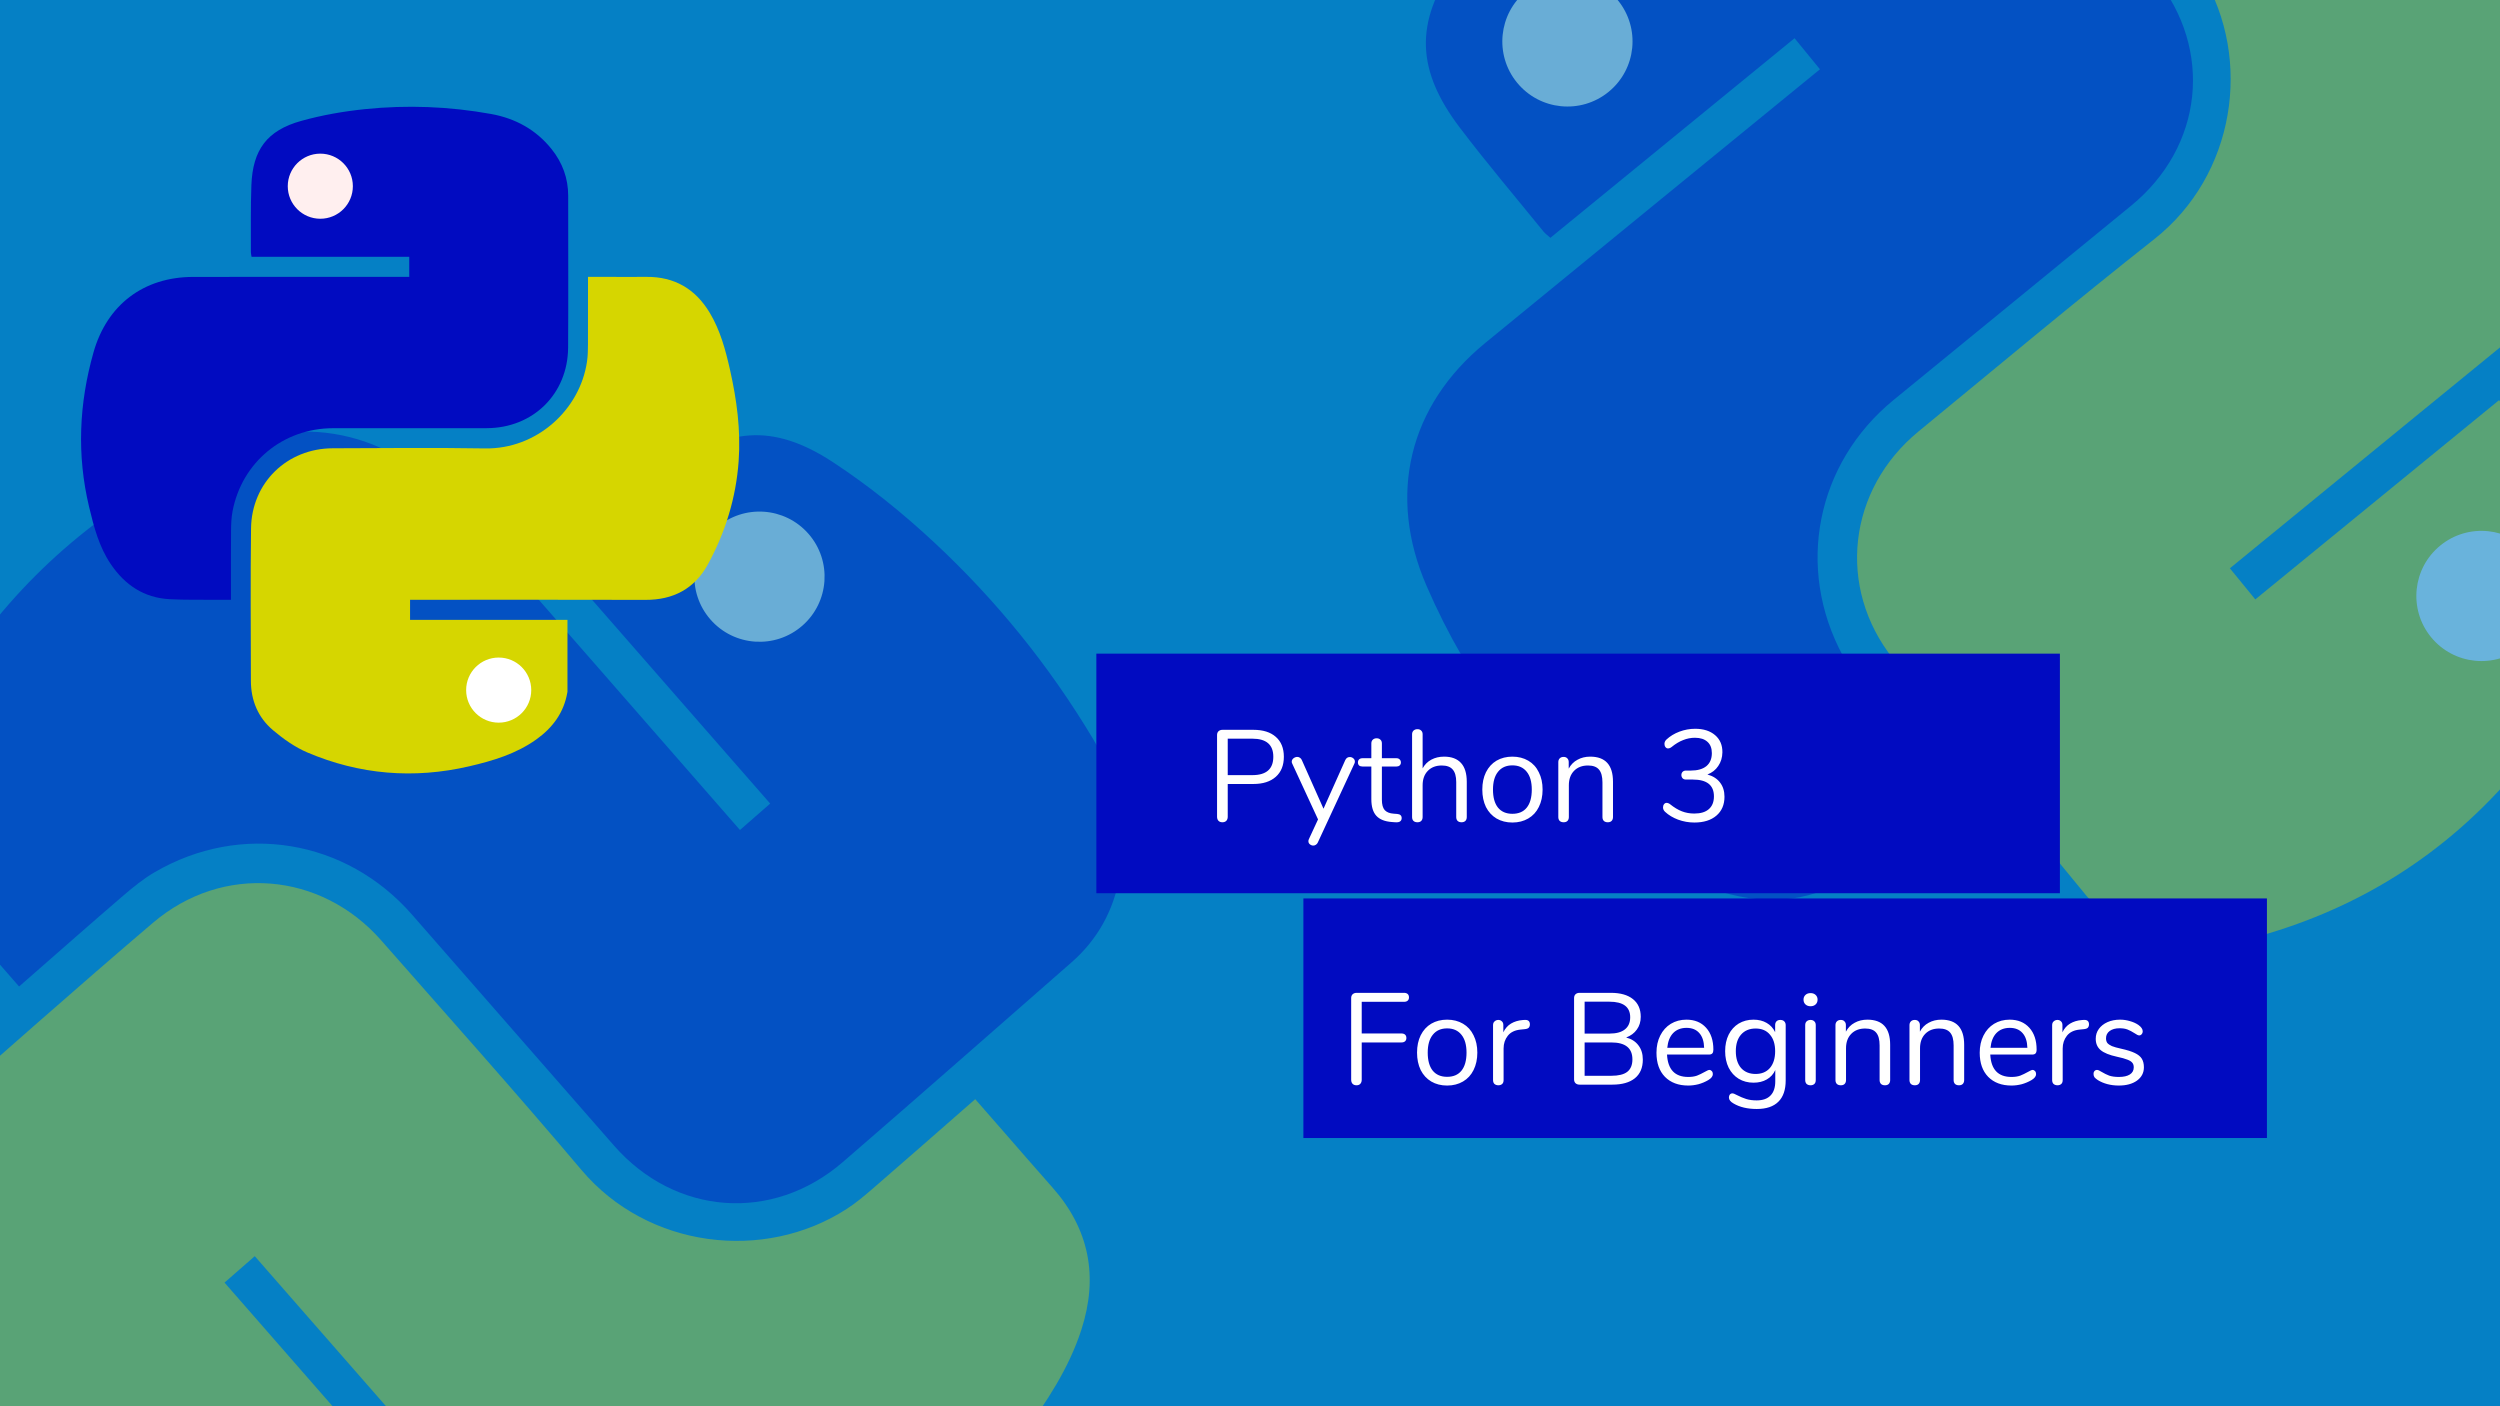 <svg width="1920" height="1080" viewBox="0 0 1920 1080" fill="none" xmlns="http://www.w3.org/2000/svg">
<rect x="0" y="0" width="1920" height="1080" fill="#333333" stroke="none"/>
<g clip-path="url(#clip0)">
<rect width="1920" height="1080" fill="#0580C5"/>
<g opacity="0.4" clip-path="url(#clip1)">
<path fill-rule="evenodd" clip-rule="evenodd" d="M1712.56 436.457C1719.25 444.654 1725.33 452.089 1732.07 460.33C1794.71 409.129 1857.02 358.203 1919.27 307.315C1943.06 336.414 1966.19 364.711 1989.31 393.012C1989.51 393.266 1989.59 393.621 1989.76 393.914C2005.23 421.285 2006.52 450.114 1998.44 479.816C1988.45 516.551 1967.67 547.344 1944.77 576.982C1891.33 646.171 1822.6 693.468 1738.86 717.854C1718.96 723.652 1697.13 725.106 1676.25 724.766C1646.34 724.275 1621.19 710.922 1602.01 687.505C1552.56 627.122 1502.6 567.149 1454.01 506.08C1410.31 451.148 1419.18 375.943 1473.36 331.394C1533.59 281.872 1593.43 231.849 1654.62 183.537C1716.48 134.695 1730.28 45.772 1691.32 -19.067C1686.84 -26.526 1681.36 -33.436 1675.87 -40.226C1656.62 -64.03 1637.17 -87.67 1617.8 -111.373C1615.52 -114.164 1613.23 -116.958 1610.31 -120.539C1620 -128.46 1628.78 -135.635 1637.56 -142.811C1651.61 -154.294 1665.75 -165.674 1679.7 -177.286C1712.89 -204.922 1749.74 -210.709 1790.13 -196.115C1819.63 -185.46 1844.68 -167.494 1869.1 -148.397C1906.61 -119.058 1941.18 -86.803 1968.71 -47.651C2001.1 -1.602 2021.88 49.472 2032.29 104.598C2040.26 146.84 2025.78 180.789 1992.46 207.837C1902.44 280.923 1812.82 354.5 1723.05 427.882C1719.71 430.612 1716.37 433.343 1712.56 436.457V436.457ZM1877.66 421.794C1857.57 437.884 1854.54 466.209 1870.73 486.36C1886.89 506.466 1915.75 510.125 1935.45 494.566C1955.09 479.051 1958.14 449.632 1942.18 429.672C1925.93 409.369 1897.5 405.895 1877.66 421.794Z" fill="#D6D600"/>
<path fill-rule="evenodd" clip-rule="evenodd" d="M1397.73 53.215C1391.05 45.047 1385.02 37.665 1378.23 29.358C1315.47 80.654 1253.16 131.586 1190.68 182.648C1188.37 180.568 1186.71 179.424 1185.49 177.921C1163.88 151.265 1141.63 125.099 1120.93 97.752C1087.94 54.167 1086.16 17.397 1117.62 -27.28C1136.64 -54.296 1158.57 -79.708 1181.9 -103.152C1227.83 -149.312 1279.6 -188.41 1336.66 -220.051C1369.76 -238.408 1405.25 -245.11 1442.75 -237.112C1468.91 -231.535 1490.84 -218.609 1507.89 -197.742C1557.06 -137.56 1606.54 -77.634 1655.34 -17.154C1700.07 38.272 1691.98 112.655 1636.87 157.857C1576.06 207.737 1515.05 257.38 1454.21 307.227C1394.81 355.888 1378.84 436.169 1415.35 503.652C1420.11 512.455 1426.32 520.591 1432.61 528.431C1452.19 552.834 1472.13 576.947 1491.93 601.171C1494.22 603.972 1496.51 606.769 1499.58 610.532C1493.79 615.262 1488.95 619.286 1484.04 623.223C1464.65 638.782 1445.77 655.054 1425.7 669.687C1394.12 692.713 1359.01 696.023 1322.05 684.984C1291.14 675.755 1265.75 657.172 1240.52 637.957C1175.3 588.272 1128.1 524.86 1095.62 450.022C1065.38 380.372 1081.78 311.676 1140.62 263.422C1223.01 195.855 1305.59 128.526 1388.08 61.096C1391.15 58.594 1394.21 56.091 1397.73 53.215V53.215ZM1173.86 -3.907C1154.38 12.246 1152.06 40.856 1168.62 60.88C1184.99 80.671 1213.97 83.603 1233.37 67.429C1252.68 51.325 1255.05 22.187 1238.65 2.462C1222.24 -17.264 1193.4 -20.099 1173.86 -3.907V-3.907Z" fill="#010BC1"/>
<circle cx="1905.76" cy="457.7" r="50" transform="rotate(-39.261 1905.76 457.7)" fill="white"/>
<circle cx="1203.79" cy="31.816" r="50" transform="rotate(-39.261 1203.79 31.816)" fill="#FFEFEF"/>
</g>
<g opacity="0.4" clip-path="url(#clip2)">
<path fill-rule="evenodd" clip-rule="evenodd" d="M195.662 964.743C187.692 971.71 180.462 978.029 172.447 985.033C225.689 1045.95 278.645 1106.54 331.561 1167.09C303.263 1191.82 275.745 1215.87 248.224 1239.91C247.977 1240.12 247.625 1240.21 247.337 1240.39C220.491 1256.76 191.721 1259 161.769 1251.9C124.723 1243.13 93.261 1223.38 62.884 1201.48C-8.033 1150.35 -57.574 1083.21 -84.712 1000.33C-91.164 980.625 -93.338 958.857 -93.688 937.975C-94.185 908.068 -81.67 882.488 -58.899 862.547C-0.181 811.131 58.108 759.214 117.54 708.639C170.999 663.144 246.456 669.529 292.769 722.207C344.254 780.769 396.225 838.928 446.532 898.487C497.39 958.705 586.72 969.558 650.238 928.48C657.545 923.755 664.269 918.045 670.874 912.336C694.03 892.315 717.015 872.094 740.065 851.949C742.78 849.576 745.496 847.202 748.979 844.158C757.216 853.583 764.676 862.119 772.138 870.657C784.08 884.323 795.92 898.082 807.987 911.638C836.703 943.895 843.704 980.535 830.451 1021.39C820.777 1051.22 803.648 1076.86 785.367 1101.89C757.283 1140.35 726.187 1175.96 687.966 1204.77C643.011 1238.66 592.652 1261.12 537.899 1273.34C495.944 1282.7 461.535 1269.36 433.402 1236.95C357.383 1149.39 280.886 1062.25 204.579 974.946C201.74 971.698 198.902 968.449 195.662 964.743V964.743ZM215.77 1129.27C199.025 1109.73 170.616 1107.63 151.011 1124.48C131.449 1141.3 128.745 1170.26 144.946 1189.43C161.101 1208.55 190.605 1210.63 210.027 1194.02C229.783 1177.11 232.316 1148.58 215.77 1129.27Z" fill="#D6D600"/>
<path fill-rule="evenodd" clip-rule="evenodd" d="M568.3 637.431C576.243 630.489 583.421 624.215 591.5 617.155C538.158 556.123 485.197 495.527 432.1 434.775C434.103 432.395 435.191 430.695 436.653 429.428C462.581 406.954 487.998 383.845 514.646 362.257C557.118 327.848 593.809 324.85 639.5 354.814C667.129 372.936 693.252 394.019 717.453 416.558C765.105 460.936 805.892 511.391 839.399 567.369C858.84 599.845 866.71 635.1 859.955 672.847C855.244 699.175 843.05 721.515 822.758 739.245C764.232 790.374 705.973 841.812 647.138 892.584C593.219 939.113 518.608 933.485 471.611 879.898C419.751 820.767 368.12 761.432 316.291 702.272C265.695 644.515 184.931 631.203 118.69 669.917C110.049 674.968 102.123 681.443 94.495 687.99C70.751 708.363 47.31 729.089 23.753 749.678C21.029 752.059 18.309 754.436 14.65 757.635C9.731 752.007 5.55 747.3 1.453 742.523C-14.739 723.652 -31.624 705.324 -46.912 685.749C-70.969 654.942 -75.437 619.964 -65.624 582.656C-57.42 551.465 -39.687 525.468 -21.314 499.625C26.189 432.797 88.007 383.529 161.732 348.589C230.346 316.07 299.546 330.195 349.717 387.407C419.968 467.517 489.986 547.828 560.104 628.054C562.706 631.031 565.309 634.009 568.3 637.431V637.431ZM617.998 411.803C601.21 392.862 572.539 391.494 553.072 408.707C533.833 425.72 531.86 454.777 548.666 473.631C565.398 492.403 594.598 493.806 613.772 476.76C632.944 459.714 634.825 430.792 617.998 411.803V411.803Z" fill="#010BC1"/>
<circle cx="583.282" cy="442.889" r="50" transform="rotate(48.847 583.282 442.889)" fill="#FFEFEF"/>
</g>
<g clip-path="url(#clip3)">
<path fill-rule="evenodd" clip-rule="evenodd" d="M314.923 460.64C314.923 465.933 314.923 470.734 314.923 476.056C355.375 476.056 395.611 476.056 435.816 476.056C435.816 494.847 435.816 513.12 435.811 531.392C435.811 531.556 435.729 531.718 435.7 531.884C433.03 547.377 424.406 558.944 411.88 567.887C396.387 578.946 378.599 584.293 360.358 588.522C317.776 598.398 276.199 594.957 236.065 577.902C226.525 573.848 217.615 567.504 209.638 560.765C198.215 551.112 192.703 537.983 192.688 522.849C192.652 483.826 192.286 444.798 192.801 405.783C193.263 370.687 220.495 344.38 255.566 344.278C294.554 344.164 333.55 343.735 372.525 344.393C411.93 345.06 445.409 315 450.844 277.571C451.469 273.266 451.532 268.855 451.556 264.49C451.638 249.185 451.588 233.878 451.588 218.572C451.588 216.769 451.588 214.965 451.588 212.653C457.847 212.653 463.515 212.653 469.185 212.653C478.259 212.654 487.335 212.724 496.409 212.641C518.001 212.444 534.099 221.864 545.12 240.297C553.168 253.755 557.181 268.637 560.591 283.757C565.83 306.985 569.005 330.409 567.275 354.279C565.242 382.354 557.127 408.703 543.711 433.336C533.431 452.212 517.085 460.775 495.628 460.703C437.651 460.513 379.674 460.639 321.698 460.64C319.541 460.64 317.384 460.64 314.923 460.64V460.64ZM383.48 507.205C370.613 507.079 360.475 517.084 360.369 530.011C360.262 542.907 370.276 553.454 382.825 553.664C395.339 553.873 405.83 543.45 405.965 530.671C406.101 517.671 396.193 507.329 383.48 507.205Z" fill="#D6D600"/>
<path fill-rule="evenodd" clip-rule="evenodd" d="M314.31 212.653C314.31 207.378 314.31 202.611 314.31 197.247C273.782 197.247 233.543 197.247 193.2 197.247C192.963 195.71 192.681 194.741 192.685 193.773C192.756 176.617 192.419 159.445 193.06 142.309C194.081 114.998 205.025 100.198 231.34 92.856C247.253 88.417 263.786 85.519 280.234 83.824C312.621 80.487 345.036 81.733 377.136 87.537C395.759 90.904 411.621 99.542 423.609 114.505C431.971 124.941 436.369 136.883 436.367 150.356C436.359 189.213 436.554 228.071 436.31 266.927C436.085 302.536 409.417 328.773 373.779 328.834C334.453 328.902 295.127 328.816 255.801 328.863C217.409 328.907 185.822 354.932 178.601 392.609C177.66 397.524 177.489 402.638 177.444 407.664C177.302 423.307 177.392 438.951 177.392 454.595C177.392 456.403 177.392 458.21 177.392 460.64C173.655 460.64 170.507 460.665 167.36 460.636C154.928 460.522 142.472 460.849 130.072 460.163C110.559 459.083 95.921 449.256 85.103 433.286C76.061 419.935 72.108 404.704 68.424 389.284C58.895 349.411 60.688 309.927 71.792 270.675C82.126 234.144 110.213 212.739 148.26 212.676C201.535 212.588 254.809 212.653 308.083 212.653C310.06 212.653 312.038 212.653 314.31 212.653V212.653ZM245.719 119.702C233.065 119.79 223.116 130.134 223.191 143.126C223.265 155.967 233.555 166.271 246.183 166.148C258.756 166.025 268.892 155.494 268.784 142.667C268.675 129.84 258.405 119.615 245.719 119.702V119.702Z" fill="#010BC1"/>
<circle cx="383" cy="530" r="25" fill="white"/>
<circle cx="246" cy="143" r="25" fill="#FFEFEF"/>
</g>
<rect x="842" y="502" width="740" height="184" fill="#010BC1"/>
<rect x="1001" y="690" width="740" height="184" fill="#010BC1"/>
<path d="M938.8 631.5C937.533 631.5 936.533 631.133 935.8 630.4C935.067 629.6 934.7 628.567 934.7 627.3V564.5C934.7 563.3 935.067 562.333 935.8 561.6C936.6 560.867 937.633 560.5 938.9 560.5H962.6C970 560.5 975.733 562.3 979.8 565.9C983.933 569.5 986 574.6 986 581.2C986 587.8 983.933 592.933 979.8 596.6C975.667 600.267 969.933 602.1 962.6 602.1H942.9V627.3C942.9 628.567 942.533 629.6 941.8 630.4C941.067 631.133 940.067 631.5 938.8 631.5ZM961.8 595.3C972.533 595.3 977.9 590.6 977.9 581.2C977.9 571.933 972.533 567.3 961.8 567.3H942.9V595.3H961.8ZM1033.15 583.8C1033.88 582.2 1035.05 581.4 1036.65 581.4C1037.65 581.4 1038.55 581.733 1039.35 582.4C1040.15 583.067 1040.55 583.9 1040.55 584.9C1040.55 585.5 1040.42 586.033 1040.15 586.5L1012.05 647.1C1011.72 647.833 1011.22 648.4 1010.55 648.8C1009.95 649.2 1009.32 649.4 1008.65 649.4C1007.65 649.4 1006.75 649.067 1005.95 648.4C1005.22 647.8 1004.85 647 1004.85 646C1004.85 645.467 1004.98 644.933 1005.25 644.4L1012.25 629.3L992.451 586.5C992.184 586.033 992.051 585.533 992.051 585C992.051 584 992.484 583.133 993.351 582.4C994.284 581.667 995.284 581.3 996.351 581.3C997.017 581.3 997.651 581.5 998.251 581.9C998.917 582.3 999.417 582.867 999.751 583.6L1016.45 621.1L1033.15 583.8ZM1072.99 625.1C1075.33 625.3 1076.49 626.367 1076.49 628.3C1076.49 629.433 1076.06 630.3 1075.19 630.9C1074.39 631.433 1073.16 631.633 1071.49 631.5L1068.79 631.3C1063.46 630.9 1059.53 629.3 1056.99 626.5C1054.46 623.7 1053.19 619.467 1053.19 613.8V588.7H1046.49C1045.36 588.7 1044.46 588.433 1043.79 587.9C1043.19 587.3 1042.89 586.533 1042.89 585.6C1042.89 584.6 1043.19 583.8 1043.79 583.2C1044.46 582.6 1045.36 582.3 1046.49 582.3H1053.19V571C1053.19 569.733 1053.56 568.767 1054.29 568.1C1055.03 567.367 1056.03 567 1057.29 567C1058.49 567 1059.46 567.367 1060.19 568.1C1060.93 568.767 1061.29 569.733 1061.29 571V582.3H1072.39C1073.46 582.3 1074.29 582.6 1074.89 583.2C1075.56 583.8 1075.89 584.6 1075.89 585.6C1075.89 586.533 1075.56 587.3 1074.89 587.9C1074.29 588.433 1073.46 588.7 1072.39 588.7H1061.29V614.2C1061.29 617.867 1062.03 620.533 1063.49 622.2C1065.03 623.8 1067.29 624.7 1070.29 624.9L1072.99 625.1ZM1109.08 581.1C1114.81 581.1 1119.14 582.733 1122.08 586C1125.01 589.2 1126.48 594 1126.48 600.4V627.5C1126.48 628.767 1126.11 629.767 1125.38 630.5C1124.64 631.167 1123.68 631.5 1122.48 631.5C1121.21 631.5 1120.21 631.167 1119.48 630.5C1118.74 629.767 1118.38 628.767 1118.38 627.5V600.6C1118.38 596.267 1117.48 593.067 1115.68 591C1113.94 588.933 1111.14 587.9 1107.28 587.9C1102.81 587.9 1099.24 589.267 1096.58 592C1093.91 594.733 1092.58 598.433 1092.58 603.1V627.5C1092.58 628.767 1092.21 629.767 1091.48 630.5C1090.81 631.167 1089.84 631.5 1088.58 631.5C1087.31 631.5 1086.31 631.167 1085.58 630.5C1084.84 629.767 1084.48 628.767 1084.48 627.5V563.9C1084.48 562.767 1084.84 561.833 1085.58 561.1C1086.38 560.367 1087.38 560 1088.58 560C1089.84 560 1090.81 560.367 1091.48 561.1C1092.21 561.767 1092.58 562.7 1092.58 563.9V590.1C1094.18 587.167 1096.41 584.933 1099.28 583.4C1102.14 581.867 1105.41 581.1 1109.08 581.1ZM1161.51 631.7C1156.91 631.7 1152.85 630.667 1149.31 628.6C1145.85 626.533 1143.15 623.6 1141.21 619.8C1139.35 615.933 1138.41 611.467 1138.41 606.4C1138.41 601.333 1139.35 596.9 1141.21 593.1C1143.15 589.233 1145.85 586.267 1149.31 584.2C1152.85 582.133 1156.91 581.1 1161.51 581.1C1166.11 581.1 1170.18 582.133 1173.71 584.2C1177.25 586.267 1179.95 589.233 1181.81 593.1C1183.75 596.9 1184.71 601.333 1184.71 606.4C1184.71 611.467 1183.75 615.933 1181.81 619.8C1179.95 623.6 1177.25 626.533 1173.71 628.6C1170.18 630.667 1166.11 631.7 1161.51 631.7ZM1161.51 625C1166.31 625 1169.98 623.433 1172.51 620.3C1175.11 617.1 1176.41 612.467 1176.41 606.4C1176.41 600.467 1175.11 595.9 1172.51 592.7C1169.91 589.433 1166.25 587.8 1161.51 587.8C1156.78 587.8 1153.11 589.433 1150.51 592.7C1147.91 595.9 1146.61 600.467 1146.61 606.4C1146.61 612.4 1147.88 617 1150.41 620.2C1153.01 623.4 1156.71 625 1161.51 625ZM1221.28 581.1C1232.95 581.1 1238.78 587.533 1238.78 600.4V627.5C1238.78 628.767 1238.41 629.767 1237.68 630.5C1237.01 631.167 1236.05 631.5 1234.78 631.5C1233.51 631.5 1232.51 631.167 1231.78 630.5C1231.05 629.767 1230.68 628.767 1230.68 627.5V600.9C1230.68 596.367 1229.78 593.067 1227.98 591C1226.25 588.933 1223.45 587.9 1219.58 587.9C1215.11 587.9 1211.55 589.267 1208.88 592C1206.21 594.733 1204.88 598.433 1204.88 603.1V627.5C1204.88 628.767 1204.51 629.767 1203.78 630.5C1203.11 631.167 1202.15 631.5 1200.88 631.5C1199.61 631.5 1198.61 631.167 1197.88 630.5C1197.15 629.767 1196.78 628.767 1196.78 627.5V585.3C1196.78 584.1 1197.15 583.133 1197.88 582.4C1198.61 581.667 1199.61 581.3 1200.88 581.3C1202.08 581.3 1203.01 581.667 1203.68 582.4C1204.41 583.133 1204.78 584.067 1204.78 585.2V590.3C1206.38 587.3 1208.61 585.033 1211.48 583.5C1214.35 581.9 1217.61 581.1 1221.28 581.1ZM1311.3 594.8C1315.57 596 1318.8 598.067 1321 601C1323.27 603.933 1324.4 607.567 1324.4 611.9C1324.4 618.033 1322.33 622.867 1318.2 626.4C1314.07 629.933 1308.43 631.7 1301.3 631.7C1296.97 631.7 1292.8 630.967 1288.8 629.5C1284.87 628.033 1281.53 626.033 1278.8 623.5C1277.73 622.5 1277.2 621.367 1277.2 620.1C1277.2 619.1 1277.47 618.267 1278 617.6C1278.53 616.933 1279.17 616.6 1279.9 616.6C1280.83 616.6 1281.77 616.967 1282.7 617.7C1285.77 620.167 1288.77 621.967 1291.7 623.1C1294.63 624.233 1297.8 624.8 1301.2 624.8C1306.13 624.8 1309.87 623.667 1312.4 621.4C1315 619.133 1316.3 615.867 1316.3 611.6C1316.3 603 1310.9 598.7 1300.1 598.7H1294.8C1293.73 598.7 1292.87 598.367 1292.2 597.7C1291.6 596.967 1291.3 596.133 1291.3 595.2C1291.3 594.267 1291.6 593.467 1292.2 592.8C1292.87 592.133 1293.73 591.8 1294.8 591.8H1298.5C1303.7 591.8 1307.7 590.667 1310.5 588.4C1313.3 586.067 1314.7 582.733 1314.7 578.4C1314.7 574.6 1313.57 571.7 1311.3 569.7C1309.03 567.633 1305.83 566.6 1301.7 566.6C1298.57 566.6 1295.53 567.2 1292.6 568.4C1289.67 569.533 1286.73 571.3 1283.8 573.7C1282.87 574.433 1281.93 574.8 1281 574.8C1280.27 574.8 1279.63 574.467 1279.1 573.8C1278.57 573.133 1278.3 572.3 1278.3 571.3C1278.3 570.033 1278.83 568.9 1279.9 567.9C1282.63 565.367 1285.93 563.367 1289.8 561.9C1293.73 560.433 1297.77 559.7 1301.9 559.7C1308.3 559.7 1313.4 561.333 1317.2 564.6C1321 567.867 1322.87 572.267 1322.8 577.8C1322.73 581.8 1321.67 585.3 1319.6 588.3C1317.6 591.3 1314.83 593.467 1311.3 594.8Z" fill="white"/>
<path d="M1041.8 833.5C1040.53 833.5 1039.53 833.133 1038.8 832.4C1038.07 831.6 1037.7 830.567 1037.7 829.3V766.5C1037.7 765.3 1038.07 764.333 1038.8 763.6C1039.6 762.867 1040.63 762.5 1041.9 762.5H1078.3C1079.5 762.5 1080.43 762.8 1081.1 763.4C1081.77 764 1082.1 764.867 1082.1 766C1082.1 767.067 1081.77 767.9 1081.1 768.5C1080.43 769.1 1079.5 769.4 1078.3 769.4H1045.8V793.7H1076.3C1077.5 793.7 1078.43 794 1079.1 794.6C1079.77 795.2 1080.1 796.067 1080.1 797.2C1080.1 798.267 1079.77 799.1 1079.1 799.7C1078.43 800.3 1077.5 800.6 1076.3 800.6H1045.8V829.3C1045.8 830.567 1045.43 831.6 1044.7 832.4C1044.03 833.133 1043.07 833.5 1041.8 833.5ZM1111.39 833.7C1106.79 833.7 1102.72 832.667 1099.19 830.6C1095.72 828.533 1093.02 825.6 1091.09 821.8C1089.22 817.933 1088.29 813.467 1088.29 808.4C1088.29 803.333 1089.22 798.9 1091.09 795.1C1093.02 791.233 1095.72 788.267 1099.19 786.2C1102.72 784.133 1106.79 783.1 1111.39 783.1C1115.99 783.1 1120.05 784.133 1123.59 786.2C1127.12 788.267 1129.82 791.233 1131.69 795.1C1133.62 798.9 1134.59 803.333 1134.59 808.4C1134.59 813.467 1133.62 817.933 1131.69 821.8C1129.82 825.6 1127.12 828.533 1123.59 830.6C1120.05 832.667 1115.99 833.7 1111.39 833.7ZM1111.39 827C1116.19 827 1119.85 825.433 1122.39 822.3C1124.99 819.1 1126.29 814.467 1126.29 808.4C1126.29 802.467 1124.99 797.9 1122.39 794.7C1119.79 791.433 1116.12 789.8 1111.39 789.8C1106.65 789.8 1102.99 791.433 1100.39 794.7C1097.79 797.9 1096.49 802.467 1096.49 808.4C1096.49 814.4 1097.75 819 1100.29 822.2C1102.89 825.4 1106.59 827 1111.39 827ZM1170.76 783.3C1173.56 783.1 1174.96 784.233 1174.96 786.7C1174.96 787.767 1174.66 788.633 1174.06 789.3C1173.46 789.9 1172.42 790.267 1170.96 790.4L1167.96 790.7C1163.49 791.1 1160.16 792.7 1157.96 795.5C1155.82 798.233 1154.76 801.467 1154.76 805.2V829.5C1154.76 830.833 1154.39 831.833 1153.66 832.5C1152.92 833.167 1151.96 833.5 1150.76 833.5C1149.56 833.5 1148.56 833.167 1147.76 832.5C1147.02 831.767 1146.66 830.767 1146.66 829.5V787.3C1146.66 786.033 1147.06 785.067 1147.86 784.4C1148.66 783.667 1149.62 783.3 1150.76 783.3C1151.82 783.3 1152.72 783.667 1153.46 784.4C1154.19 785.067 1154.56 786 1154.56 787.2V792.8C1155.96 789.867 1157.92 787.633 1160.46 786.1C1163.06 784.567 1166.02 783.667 1169.36 783.4L1170.76 783.3ZM1248.89 796.8C1252.96 797.867 1256.09 799.867 1258.29 802.8C1260.56 805.733 1261.69 809.4 1261.69 813.8C1261.69 820 1259.66 824.767 1255.59 828.1C1251.52 831.367 1245.76 833 1238.29 833H1213.09C1211.82 833 1210.79 832.633 1209.99 831.9C1209.26 831.167 1208.89 830.2 1208.89 829V766.5C1208.89 765.3 1209.26 764.333 1209.99 763.6C1210.79 762.867 1211.82 762.5 1213.09 762.5H1237.19C1244.46 762.5 1250.09 764.1 1254.09 767.3C1258.09 770.5 1260.09 775.033 1260.09 780.9C1260.09 784.7 1259.09 787.967 1257.09 790.7C1255.16 793.433 1252.42 795.467 1248.89 796.8ZM1216.99 793.8H1235.99C1241.26 793.8 1245.22 792.733 1247.89 790.6C1250.62 788.467 1251.99 785.367 1251.99 781.3C1251.99 773.3 1246.66 769.3 1235.99 769.3H1216.99V793.8ZM1237.49 826.2C1243.02 826.2 1247.09 825.2 1249.69 823.2C1252.36 821.133 1253.69 817.933 1253.69 813.6C1253.69 804.933 1248.29 800.6 1237.49 800.6H1216.99V826.2H1237.49ZM1312.77 821.7C1313.51 821.7 1314.14 822 1314.67 822.6C1315.21 823.2 1315.47 823.967 1315.47 824.9C1315.47 826.567 1314.31 828.1 1311.97 829.5C1309.57 830.9 1307.04 831.967 1304.37 832.7C1301.71 833.367 1299.11 833.7 1296.57 833.7C1289.04 833.7 1283.07 831.467 1278.67 827C1274.34 822.533 1272.17 816.367 1272.17 808.5C1272.17 803.5 1273.14 799.1 1275.07 795.3C1277.01 791.433 1279.71 788.433 1283.17 786.3C1286.71 784.167 1290.71 783.1 1295.17 783.1C1301.51 783.1 1306.54 785.167 1310.27 789.3C1314.01 793.433 1315.87 799.033 1315.87 806.1C1315.87 807.433 1315.61 808.4 1315.07 809C1314.54 809.6 1313.67 809.9 1312.47 809.9H1280.27C1280.87 821.367 1286.31 827.1 1296.57 827.1C1299.17 827.1 1301.41 826.767 1303.27 826.1C1305.14 825.367 1307.14 824.4 1309.27 823.2C1311.01 822.2 1312.17 821.7 1312.77 821.7ZM1295.27 789.4C1291.01 789.4 1287.57 790.733 1284.97 793.4C1282.44 796.067 1280.94 799.833 1280.47 804.7H1308.77C1308.64 799.767 1307.41 796 1305.07 793.4C1302.74 790.733 1299.47 789.4 1295.27 789.4ZM1367.31 783.3C1368.58 783.3 1369.58 783.667 1370.31 784.4C1371.04 785.133 1371.41 786.1 1371.41 787.3V829.7C1371.41 836.967 1369.54 842.433 1365.81 846.1C1362.08 849.833 1356.54 851.7 1349.21 851.7C1342.08 851.7 1336.14 850.3 1331.41 847.5C1329.01 846.167 1327.81 844.633 1327.81 842.9C1327.81 841.967 1328.04 841.2 1328.51 840.6C1329.04 840 1329.71 839.7 1330.51 839.7C1331.18 839.7 1332.38 840.167 1334.11 841.1C1336.44 842.3 1338.74 843.267 1341.01 844C1343.28 844.733 1345.98 845.1 1349.11 845.1C1353.84 845.1 1357.41 843.833 1359.81 841.3C1362.21 838.833 1363.41 835.2 1363.41 830.4V821.8C1362.01 824.933 1359.84 827.333 1356.91 829C1354.04 830.667 1350.64 831.5 1346.71 831.5C1342.44 831.5 1338.64 830.5 1335.31 828.5C1332.04 826.5 1329.48 823.667 1327.61 820C1325.81 816.333 1324.91 812.1 1324.91 807.3C1324.91 802.5 1325.81 798.267 1327.61 794.6C1329.48 790.933 1332.04 788.1 1335.31 786.1C1338.64 784.1 1342.44 783.1 1346.71 783.1C1350.58 783.1 1353.94 783.933 1356.81 785.6C1359.68 787.267 1361.84 789.633 1363.31 792.7V787.3C1363.31 786.1 1363.64 785.133 1364.31 784.4C1365.04 783.667 1366.04 783.3 1367.31 783.3ZM1348.31 824.8C1352.98 824.8 1356.64 823.267 1359.31 820.2C1361.98 817.067 1363.31 812.767 1363.31 807.3C1363.31 801.9 1361.98 797.667 1359.31 794.6C1356.71 791.467 1353.04 789.9 1348.31 789.9C1343.58 789.9 1339.84 791.467 1337.11 794.6C1334.44 797.667 1333.11 801.9 1333.11 807.3C1333.11 812.767 1334.44 817.067 1337.11 820.2C1339.84 823.267 1343.58 824.8 1348.31 824.8ZM1390.5 833.5C1389.3 833.5 1388.3 833.167 1387.5 832.5C1386.77 831.767 1386.4 830.767 1386.4 829.5V787.3C1386.4 786.033 1386.77 785.067 1387.5 784.4C1388.3 783.667 1389.3 783.3 1390.5 783.3C1391.7 783.3 1392.67 783.667 1393.4 784.4C1394.14 785.067 1394.5 786.033 1394.5 787.3V829.5C1394.5 830.833 1394.14 831.833 1393.4 832.5C1392.67 833.167 1391.7 833.5 1390.5 833.5ZM1390.5 772.8C1388.9 772.8 1387.6 772.333 1386.6 771.4C1385.6 770.467 1385.1 769.233 1385.1 767.7C1385.1 766.233 1385.6 765.033 1386.6 764.1C1387.6 763.167 1388.9 762.7 1390.5 762.7C1392.1 762.7 1393.4 763.167 1394.4 764.1C1395.4 765.033 1395.9 766.233 1395.9 767.7C1395.9 769.233 1395.4 770.467 1394.4 771.4C1393.4 772.333 1392.1 772.8 1390.5 772.8ZM1434.14 783.1C1445.81 783.1 1451.64 789.533 1451.64 802.4V829.5C1451.64 830.767 1451.28 831.767 1450.54 832.5C1449.88 833.167 1448.91 833.5 1447.64 833.5C1446.38 833.5 1445.38 833.167 1444.64 832.5C1443.91 831.767 1443.54 830.767 1443.54 829.5V802.9C1443.54 798.367 1442.64 795.067 1440.84 793C1439.11 790.933 1436.31 789.9 1432.44 789.9C1427.98 789.9 1424.41 791.267 1421.74 794C1419.08 796.733 1417.74 800.433 1417.74 805.1V829.5C1417.74 830.767 1417.38 831.767 1416.64 832.5C1415.98 833.167 1415.01 833.5 1413.74 833.5C1412.48 833.5 1411.48 833.167 1410.74 832.5C1410.01 831.767 1409.64 830.767 1409.64 829.5V787.3C1409.64 786.1 1410.01 785.133 1410.74 784.4C1411.48 783.667 1412.48 783.3 1413.74 783.3C1414.94 783.3 1415.88 783.667 1416.54 784.4C1417.28 785.133 1417.64 786.067 1417.64 787.2V792.3C1419.24 789.3 1421.48 787.033 1424.34 785.5C1427.21 783.9 1430.48 783.1 1434.14 783.1ZM1490.98 783.1C1502.65 783.1 1508.48 789.533 1508.48 802.4V829.5C1508.48 830.767 1508.11 831.767 1507.38 832.5C1506.71 833.167 1505.75 833.5 1504.48 833.5C1503.21 833.5 1502.21 833.167 1501.48 832.5C1500.75 831.767 1500.38 830.767 1500.38 829.5V802.9C1500.38 798.367 1499.48 795.067 1497.68 793C1495.95 790.933 1493.15 789.9 1489.28 789.9C1484.81 789.9 1481.25 791.267 1478.58 794C1475.91 796.733 1474.58 800.433 1474.58 805.1V829.5C1474.58 830.767 1474.21 831.767 1473.48 832.5C1472.81 833.167 1471.85 833.5 1470.58 833.5C1469.31 833.5 1468.31 833.167 1467.58 832.5C1466.85 831.767 1466.48 830.767 1466.48 829.5V787.3C1466.48 786.1 1466.85 785.133 1467.58 784.4C1468.31 783.667 1469.31 783.3 1470.58 783.3C1471.78 783.3 1472.71 783.667 1473.38 784.4C1474.11 785.133 1474.48 786.067 1474.48 787.2V792.3C1476.08 789.3 1478.31 787.033 1481.18 785.5C1484.05 783.9 1487.31 783.1 1490.98 783.1ZM1561.02 821.7C1561.75 821.7 1562.38 822 1562.92 822.6C1563.45 823.2 1563.72 823.967 1563.72 824.9C1563.72 826.567 1562.55 828.1 1560.22 829.5C1557.82 830.9 1555.28 831.967 1552.62 832.7C1549.95 833.367 1547.35 833.7 1544.82 833.7C1537.28 833.7 1531.32 831.467 1526.92 827C1522.58 822.533 1520.42 816.367 1520.42 808.5C1520.42 803.5 1521.38 799.1 1523.32 795.3C1525.25 791.433 1527.95 788.433 1531.42 786.3C1534.95 784.167 1538.95 783.1 1543.42 783.1C1549.75 783.1 1554.78 785.167 1558.52 789.3C1562.25 793.433 1564.12 799.033 1564.12 806.1C1564.12 807.433 1563.85 808.4 1563.32 809C1562.78 809.6 1561.92 809.9 1560.72 809.9H1528.52C1529.12 821.367 1534.55 827.1 1544.82 827.1C1547.42 827.1 1549.65 826.767 1551.52 826.1C1553.38 825.367 1555.38 824.4 1557.52 823.2C1559.25 822.2 1560.42 821.7 1561.02 821.7ZM1543.52 789.4C1539.25 789.4 1535.82 790.733 1533.22 793.4C1530.68 796.067 1529.18 799.833 1528.72 804.7H1557.02C1556.88 799.767 1555.65 796 1553.32 793.4C1550.98 790.733 1547.72 789.4 1543.52 789.4ZM1600.15 783.3C1602.95 783.1 1604.35 784.233 1604.35 786.7C1604.35 787.767 1604.05 788.633 1603.45 789.3C1602.85 789.9 1601.82 790.267 1600.35 790.4L1597.35 790.7C1592.88 791.1 1589.55 792.7 1587.35 795.5C1585.22 798.233 1584.15 801.467 1584.15 805.2V829.5C1584.15 830.833 1583.78 831.833 1583.05 832.5C1582.32 833.167 1581.35 833.5 1580.15 833.5C1578.95 833.5 1577.95 833.167 1577.15 832.5C1576.42 831.767 1576.05 830.767 1576.05 829.5V787.3C1576.05 786.033 1576.45 785.067 1577.25 784.4C1578.05 783.667 1579.02 783.3 1580.15 783.3C1581.22 783.3 1582.12 783.667 1582.85 784.4C1583.58 785.067 1583.95 786 1583.95 787.2V792.8C1585.35 789.867 1587.32 787.633 1589.85 786.1C1592.45 784.567 1595.42 783.667 1598.75 783.4L1600.15 783.3ZM1627.22 833.7C1624.15 833.7 1621.22 833.333 1618.42 832.6C1615.68 831.867 1613.25 830.833 1611.12 829.5C1609.92 828.7 1609.05 827.967 1608.52 827.3C1608.05 826.567 1607.82 825.7 1607.82 824.7C1607.82 823.833 1608.05 823.133 1608.52 822.6C1609.05 822 1609.72 821.7 1610.52 821.7C1611.32 821.7 1612.48 822.2 1614.02 823.2C1616.02 824.4 1617.98 825.367 1619.92 826.1C1621.92 826.767 1624.38 827.1 1627.32 827.1C1630.92 827.1 1633.72 826.467 1635.72 825.2C1637.72 823.933 1638.72 822.1 1638.72 819.7C1638.72 818.233 1638.35 817.067 1637.62 816.2C1636.88 815.267 1635.62 814.467 1633.82 813.8C1632.02 813.067 1629.38 812.333 1625.92 811.6C1620.05 810.333 1615.85 808.633 1613.32 806.5C1610.78 804.367 1609.52 801.467 1609.52 797.8C1609.52 794.933 1610.32 792.4 1611.92 790.2C1613.52 788 1615.72 786.267 1618.52 785C1621.38 783.733 1624.62 783.1 1628.22 783.1C1630.82 783.1 1633.32 783.467 1635.72 784.2C1638.18 784.867 1640.35 785.833 1642.22 787.1C1644.48 788.7 1645.62 790.367 1645.62 792.1C1645.62 792.967 1645.35 793.7 1644.82 794.3C1644.28 794.9 1643.65 795.2 1642.92 795.2C1642.12 795.2 1640.92 794.633 1639.32 793.5C1637.45 792.3 1635.68 791.367 1634.02 790.7C1632.35 790.033 1630.28 789.7 1627.82 789.7C1624.68 789.7 1622.15 790.4 1620.22 791.8C1618.35 793.2 1617.42 795.067 1617.42 797.4C1617.42 798.867 1617.75 800.067 1618.42 801C1619.15 801.867 1620.32 802.667 1621.92 803.4C1623.58 804.067 1625.95 804.733 1629.02 805.4C1633.55 806.4 1637.05 807.5 1639.52 808.7C1642.05 809.9 1643.85 811.367 1644.92 813.1C1645.98 814.833 1646.52 817.033 1646.52 819.7C1646.52 823.9 1644.75 827.3 1641.22 829.9C1637.68 832.433 1633.02 833.7 1627.22 833.7Z" fill="white"/>
</g>
<defs>
<clipPath id="clip0">
<rect width="1920" height="1080" fill="white"/>
</clipPath>
<clipPath id="clip1">
<rect width="1024" height="1024" fill="white" transform="translate(837 174.042) rotate(-39.261)"/>
</clipPath>
<clipPath id="clip2">
<rect width="1024" height="1024" fill="white" transform="translate(429.021 81) rotate(48.847)"/>
</clipPath>
<clipPath id="clip3">
<rect width="512" height="512" fill="white" transform="translate(59 82)"/>
</clipPath>
</defs>
</svg>
